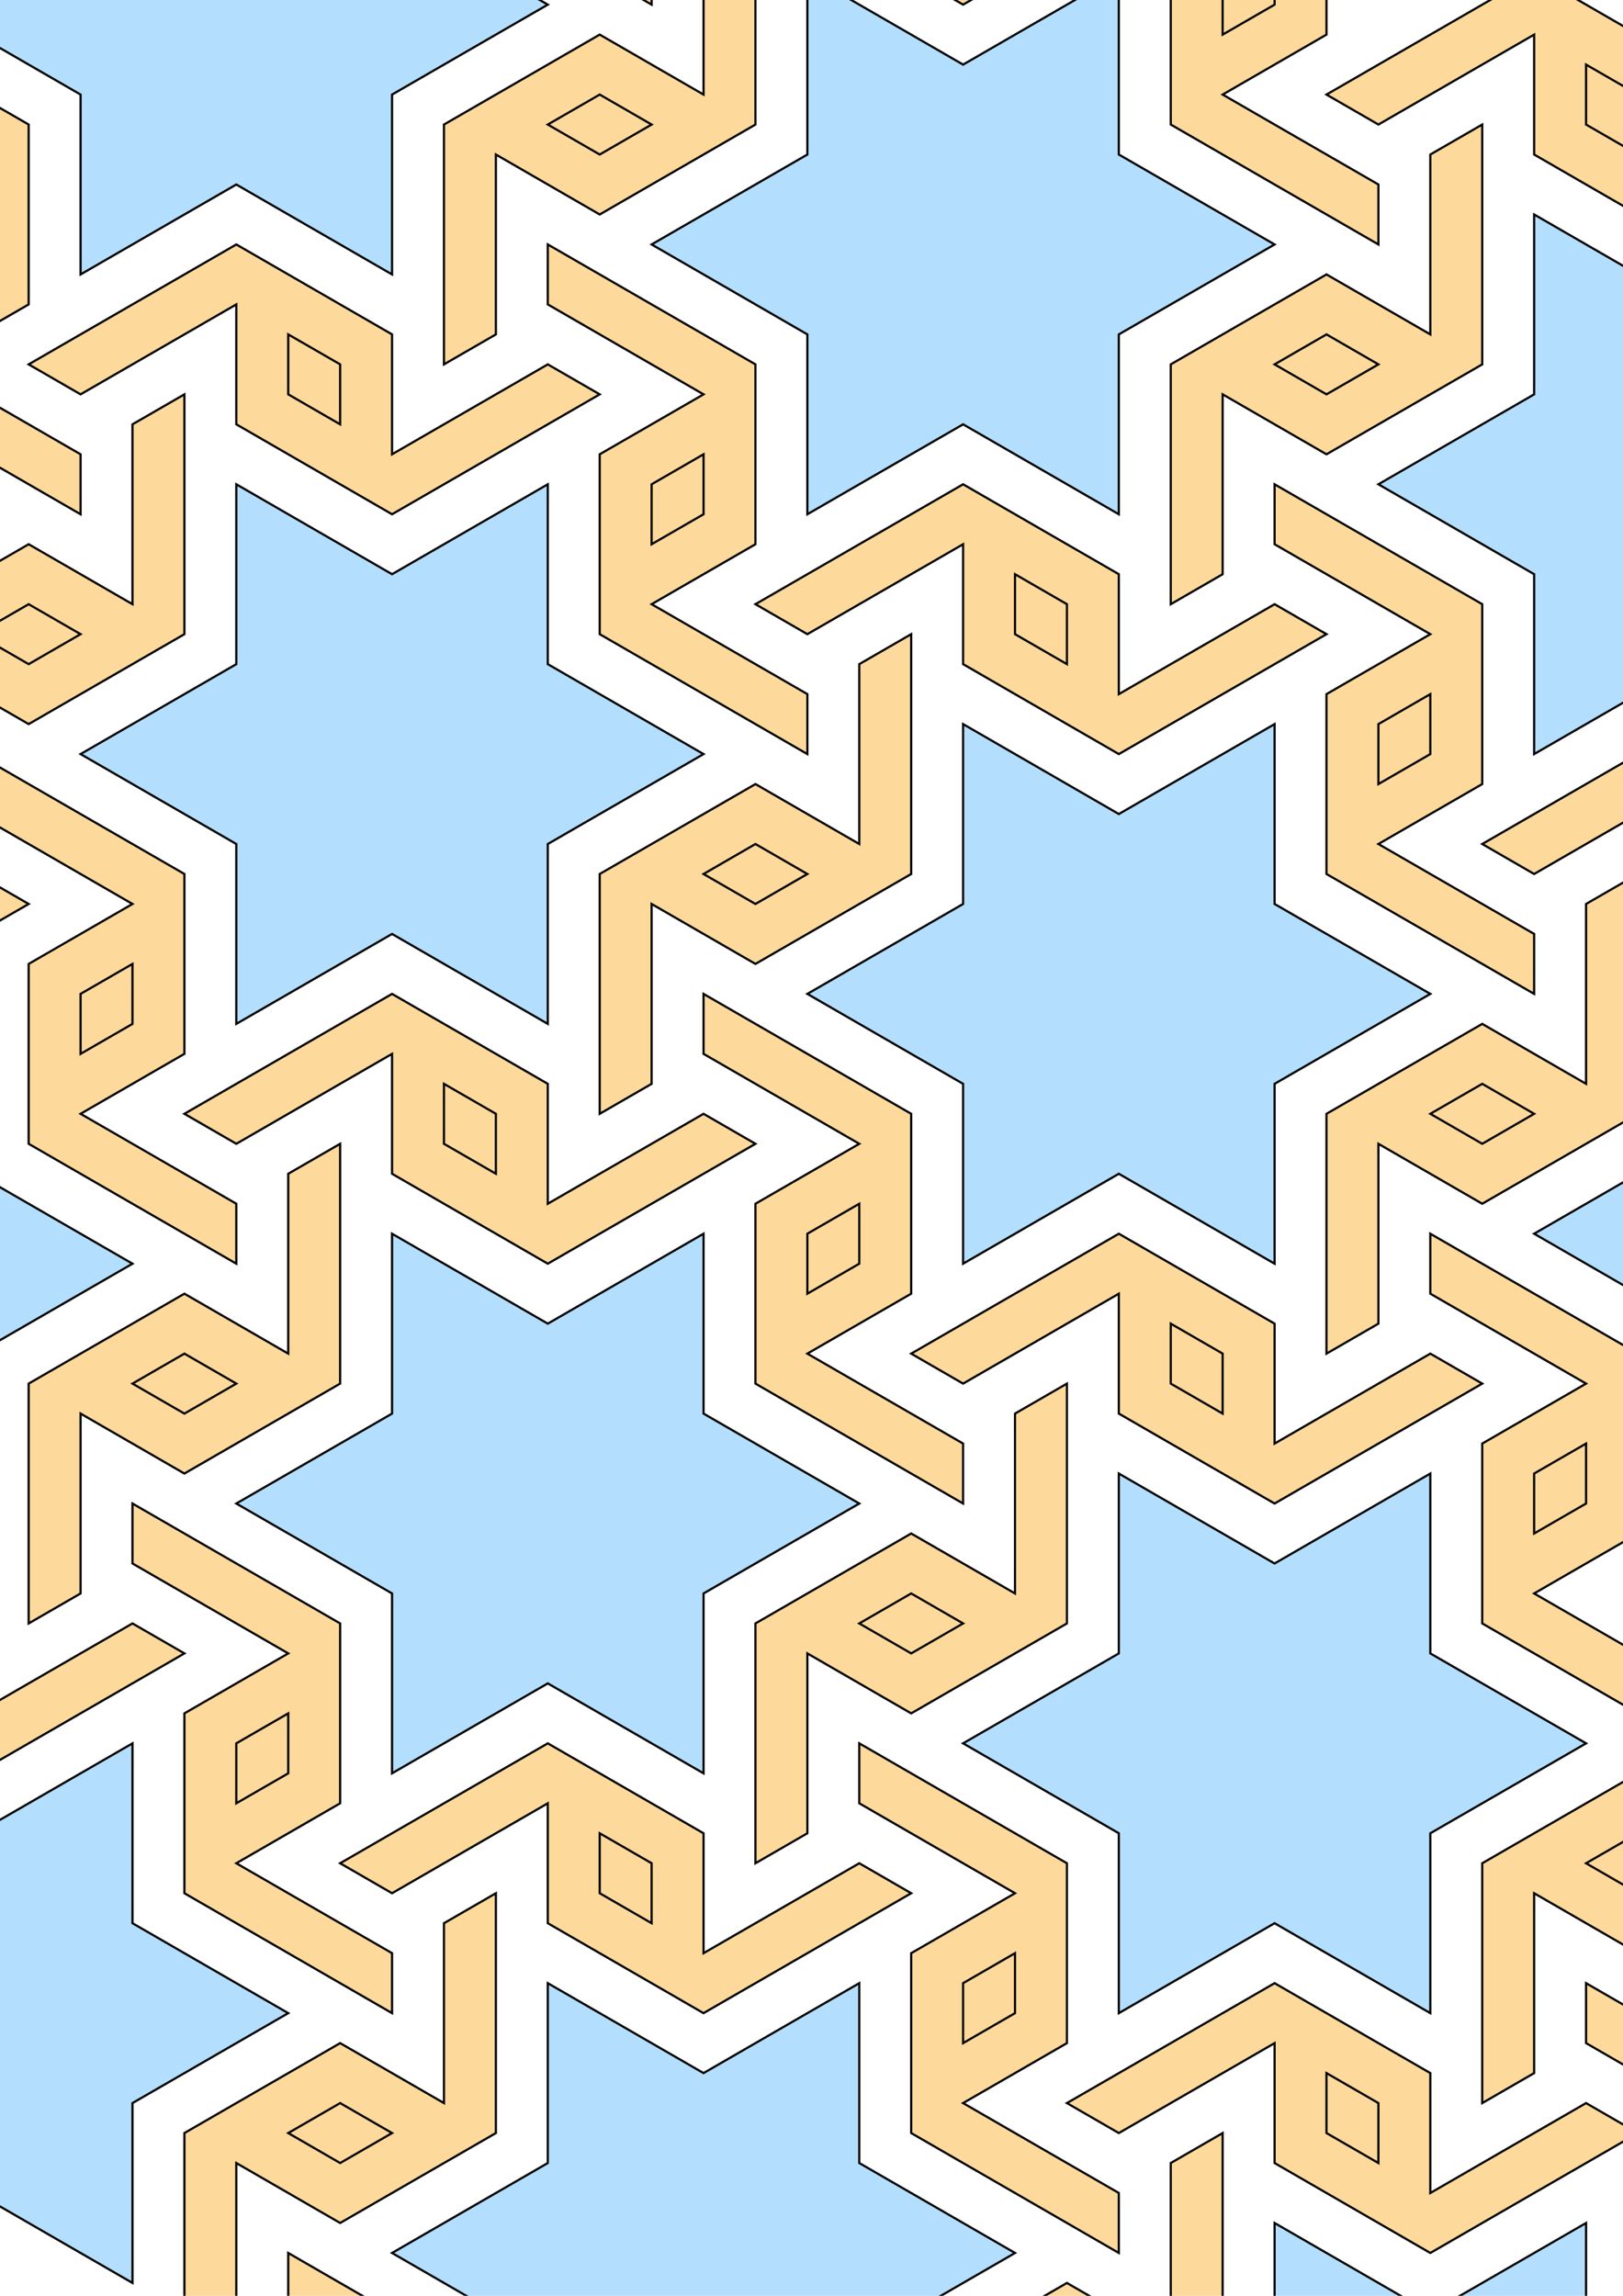 <svg xmlns="http://www.w3.org/2000/svg" xmlns:xlink="http://www.w3.org/1999/xlink" xmlns:inkscape="http://www.inkscape.org/namespaces/inkscape" version="1.1" width="595.276" height="841.89" viewBox="0 0 595.276 841.89">
<g>
<path d="M296.117-9.293 353.238 23.688 410.359-9.293V56.664L467.484 89.645 410.359 122.625V188.582L353.238 155.602 296.117 188.582V122.625L238.996 89.645 296.117 56.664ZM296.117-9.293" fill="#b3defd"/>
<path stroke-width=".8" stroke-linecap="butt" stroke-miterlimit="4" stroke-linejoin="miter" fill="none" stroke="#000000" d="M296.117-9.293 353.238 23.688 410.359-9.293V56.664L467.484 89.645 410.359 122.625V188.582L353.238 155.602 296.117 188.582V122.625L238.996 89.645 296.117 56.664ZM296.117-9.293"/>
<path d="M353.238 177.59 410.359 210.566V254.539L467.484 221.562 486.523 232.555 410.359 276.527 353.238 243.547V199.574L296.117 232.555 277.078 221.562ZM353.238 177.59" fill="#fdd99b"/>
<path stroke-width=".8" stroke-linecap="butt" stroke-miterlimit="4" stroke-linejoin="miter" fill="none" stroke="#000000" d="M353.238 177.59 410.359 210.566V254.539L467.484 221.562 486.523 232.555 410.359 276.527 353.238 243.547V199.574L296.117 232.555 277.078 221.562ZM353.238 177.59"/>
<path d="M372.281 232.555V210.566L391.32 221.562V243.547ZM372.281 232.555" fill="#fdd99b"/>
<path stroke-width=".8" stroke-linecap="butt" stroke-miterlimit="4" stroke-linejoin="miter" fill="none" stroke="#000000" d="M372.281 232.555V210.566L391.32 221.562V243.547ZM372.281 232.555"/>
<path d="M429.402 221.562V133.617L486.523 100.637 524.605 122.625V56.664L543.645 45.672V133.617L486.523 166.594 448.441 144.609V210.566ZM429.402 221.562" fill="#fdd99b"/>
<path stroke-width=".8" stroke-linecap="butt" stroke-miterlimit="4" stroke-linejoin="miter" fill="none" stroke="#000000" d="M429.402 221.562V133.617L486.523 100.637 524.605 122.625V56.664L543.645 45.672V133.617L486.523 166.594 448.441 144.609V210.566ZM429.402 221.562"/>
<path d="M467.484 133.617 486.523 122.625 505.562 133.617 486.523 144.609ZM467.484 133.617" fill="#fdd99b"/>
<path stroke-width=".8" stroke-linecap="butt" stroke-miterlimit="4" stroke-linejoin="miter" fill="none" stroke="#000000" d="M467.484 133.617 486.523 122.625 505.562 133.617 486.523 144.609ZM467.484 133.617"/>
<path d="M467.484 199.574V177.59L543.645 221.562V287.52L505.562 309.504 562.684 342.484V364.469L486.523 320.5V254.539L524.605 232.555ZM467.484 199.574" fill="#fdd99b"/>
<path stroke-width=".8" stroke-linecap="butt" stroke-miterlimit="4" stroke-linejoin="miter" fill="none" stroke="#000000" d="M467.484 199.574V177.59L543.645 221.562V287.52L505.562 309.504 562.684 342.484V364.469L486.523 320.5V254.539L524.605 232.555ZM467.484 199.574"/>
<path d="M505.562 265.531 524.605 254.539V276.527L505.562 287.52ZM505.562 265.531" fill="#fdd99b"/>
<path stroke-width=".8" stroke-linecap="butt" stroke-miterlimit="4" stroke-linejoin="miter" fill="none" stroke="#000000" d="M505.562 265.531 524.605 254.539V276.527L505.562 287.52ZM505.562 265.531"/>
<path d="M353.238 265.531 410.359 298.512 467.484 265.531V331.492L524.605 364.469 467.484 397.449V463.406L410.359 430.43 353.238 463.406V397.449L296.117 364.469 353.238 331.492ZM353.238 265.531" fill="#b3defd"/>
<path stroke-width=".8" stroke-linecap="butt" stroke-miterlimit="4" stroke-linejoin="miter" fill="none" stroke="#000000" d="M353.238 265.531 410.359 298.512 467.484 265.531V331.492L524.605 364.469 467.484 397.449V463.406L410.359 430.43 353.238 463.406V397.449L296.117 364.469 353.238 331.492ZM353.238 265.531"/>
<path d="M562.684 78.652 619.809 111.629 676.93 78.652V144.609L734.051 177.59 676.93 210.566V276.527L619.809 243.547 562.684 276.527V210.566L505.562 177.59 562.684 144.609ZM562.684 78.652" fill="#b3defd"/>
<path stroke-width=".8" stroke-linecap="butt" stroke-miterlimit="4" stroke-linejoin="miter" fill="none" stroke="#000000" d="M562.684 78.652 619.809 111.629 676.93 78.652V144.609L734.051 177.59 676.93 210.566V276.527L619.809 243.547 562.684 276.527V210.566L505.562 177.59 562.684 144.609ZM562.684 78.652"/>
<path d="M219.957 408.441V320.5L277.078 287.52 315.16 309.504V243.547L334.199 232.555V320.5L277.078 353.477 238.996 331.492V397.449ZM219.957 408.441" fill="#fdd99b"/>
<path stroke-width=".8" stroke-linecap="butt" stroke-miterlimit="4" stroke-linejoin="miter" fill="none" stroke="#000000" d="M219.957 408.441V320.5L277.078 287.52 315.16 309.504V243.547L334.199 232.555V320.5L277.078 353.477 238.996 331.492V397.449ZM219.957 408.441"/>
<path d="M258.039 320.5 277.078 309.504 296.117 320.5 277.078 331.492ZM258.039 320.5" fill="#fdd99b"/>
<path stroke-width=".8" stroke-linecap="butt" stroke-miterlimit="4" stroke-linejoin="miter" fill="none" stroke="#000000" d="M258.039 320.5 277.078 309.504 296.117 320.5 277.078 331.492ZM258.039 320.5"/>
<path d="M200.914 111.629V89.645L277.078 133.617V199.574L238.996 221.562 296.117 254.539V276.527L219.957 232.555V166.594L258.039 144.609ZM200.914 111.629" fill="#fdd99b"/>
<path stroke-width=".8" stroke-linecap="butt" stroke-miterlimit="4" stroke-linejoin="miter" fill="none" stroke="#000000" d="M200.914 111.629V89.645L277.078 133.617V199.574L238.996 221.562 296.117 254.539V276.527L219.957 232.555V166.594L258.039 144.609ZM200.914 111.629"/>
<path d="M238.996 177.59 258.039 166.594V188.582L238.996 199.574ZM238.996 177.59" fill="#fdd99b"/>
<path stroke-width=".8" stroke-linecap="butt" stroke-miterlimit="4" stroke-linejoin="miter" fill="none" stroke="#000000" d="M238.996 177.59 258.039 166.594V188.582L238.996 199.574ZM238.996 177.59"/>
<path d="M619.809 265.531 676.93 298.512V342.484L734.051 309.504 753.09 320.5 676.93 364.469 619.809 331.492V287.52L562.684 320.5 543.645 309.504ZM619.809 265.531" fill="#fdd99b"/>
<path stroke-width=".8" stroke-linecap="butt" stroke-miterlimit="4" stroke-linejoin="miter" fill="none" stroke="#000000" d="M619.809 265.531 676.93 298.512V342.484L734.051 309.504 753.09 320.5 676.93 364.469 619.809 331.492V287.52L562.684 320.5 543.645 309.504ZM619.809 265.531"/>
<path d="M638.848 320.5V298.512L657.887 309.504V331.492ZM638.848 320.5" fill="#fdd99b"/>
<path stroke-width=".8" stroke-linecap="butt" stroke-miterlimit="4" stroke-linejoin="miter" fill="none" stroke="#000000" d="M638.848 320.5V298.512L657.887 309.504V331.492ZM638.848 320.5"/>
<path d="M486.523 496.387V408.441L543.645 375.465 581.727 397.449V331.492L600.766 320.5V408.441L543.645 441.422 505.562 419.438V485.395ZM486.523 496.387" fill="#fdd99b"/>
<path stroke-width=".8" stroke-linecap="butt" stroke-miterlimit="4" stroke-linejoin="miter" fill="none" stroke="#000000" d="M486.523 496.387V408.441L543.645 375.465 581.727 397.449V331.492L600.766 320.5V408.441L543.645 441.422 505.562 419.438V485.395ZM486.523 496.387"/>
<path d="M524.605 408.441 543.645 397.449 562.684 408.441 543.645 419.438ZM524.605 408.441" fill="#fdd99b"/>
<path stroke-width=".8" stroke-linecap="butt" stroke-miterlimit="4" stroke-linejoin="miter" fill="none" stroke="#000000" d="M524.605 408.441 543.645 397.449 562.684 408.441 543.645 419.438ZM524.605 408.441"/>
<path d="M410.359-75.25V-97.238L486.523-53.266V12.691L448.441 34.68 505.562 67.66V89.645L429.402 45.672V-20.285L467.484-42.273ZM410.359-75.25" fill="#fdd99b"/>
<path stroke-width=".8" stroke-linecap="butt" stroke-miterlimit="4" stroke-linejoin="miter" fill="none" stroke="#000000" d="M410.359-75.25V-97.238L486.523-53.266V12.691L448.441 34.68 505.562 67.66V89.645L429.402 45.672V-20.285L467.484-42.273ZM410.359-75.25"/>
<path d="M448.441-9.293 467.484-20.285V1.699L448.441 12.691ZM448.441-9.293" fill="#fdd99b"/>
<path stroke-width=".8" stroke-linecap="butt" stroke-miterlimit="4" stroke-linejoin="miter" fill="none" stroke="#000000" d="M448.441-9.293 467.484-20.285V1.699L448.441 12.691ZM448.441-9.293"/>
<path d="M562.684-9.293 619.809 23.688V67.66L676.93 34.68 695.969 45.672 619.809 89.645 562.684 56.664V12.691L505.562 45.672 486.523 34.68ZM562.684-9.293" fill="#fdd99b"/>
<path stroke-width=".8" stroke-linecap="butt" stroke-miterlimit="4" stroke-linejoin="miter" fill="none" stroke="#000000" d="M562.684-9.293 619.809 23.688V67.66L676.93 34.68 695.969 45.672 619.809 89.645 562.684 56.664V12.691L505.562 45.672 486.523 34.68ZM562.684-9.293"/>
<path d="M581.727 45.672V23.688L600.766 34.68V56.664ZM581.727 45.672" fill="#fdd99b"/>
<path stroke-width=".8" stroke-linecap="butt" stroke-miterlimit="4" stroke-linejoin="miter" fill="none" stroke="#000000" d="M581.727 45.672V23.688L600.766 34.68V56.664ZM581.727 45.672"/>
<path d="M296.117-97.238 353.238-64.258V-20.285L410.359-53.266 429.402-42.273 353.238 1.699 296.117-31.277V-75.25L238.996-42.273 219.957-53.266ZM296.117-97.238" fill="#fdd99b"/>
<path stroke-width=".8" stroke-linecap="butt" stroke-miterlimit="4" stroke-linejoin="miter" fill="none" stroke="#000000" d="M296.117-97.238 353.238-64.258V-20.285L410.359-53.266 429.402-42.273 353.238 1.699 296.117-31.277V-75.25L238.996-42.273 219.957-53.266ZM296.117-97.238"/>
<path d="M315.16-42.273V-64.258L334.199-53.266V-31.277ZM315.16-42.273" fill="#fdd99b"/>
<path stroke-width=".8" stroke-linecap="butt" stroke-miterlimit="4" stroke-linejoin="miter" fill="none" stroke="#000000" d="M315.16-42.273V-64.258L334.199-53.266V-31.277ZM315.16-42.273"/>
<path d="M162.836 133.617V45.672L219.957 12.691 258.039 34.68V-31.277L277.078-42.273V45.672L219.957 78.652 181.875 56.664V122.625ZM162.836 133.617" fill="#fdd99b"/>
<path stroke-width=".8" stroke-linecap="butt" stroke-miterlimit="4" stroke-linejoin="miter" fill="none" stroke="#000000" d="M162.836 133.617V45.672L219.957 12.691 258.039 34.68V-31.277L277.078-42.273V45.672L219.957 78.652 181.875 56.664V122.625ZM162.836 133.617"/>
<path d="M200.914 45.672 219.957 34.68 238.996 45.672 219.957 56.664ZM200.914 45.672" fill="#fdd99b"/>
<path stroke-width=".8" stroke-linecap="butt" stroke-miterlimit="4" stroke-linejoin="miter" fill="none" stroke="#000000" d="M200.914 45.672 219.957 34.68 238.996 45.672 219.957 56.664ZM200.914 45.672"/>
<path d="M86.672 89.645 143.793 122.625V166.594L200.914 133.617 219.957 144.609 143.793 188.582 86.672 155.602V111.629L29.551 144.609 10.512 133.617ZM86.672 89.645" fill="#fdd99b"/>
<path stroke-width=".8" stroke-linecap="butt" stroke-miterlimit="4" stroke-linejoin="miter" fill="none" stroke="#000000" d="M86.672 89.645 143.793 122.625V166.594L200.914 133.617 219.957 144.609 143.793 188.582 86.672 155.602V111.629L29.551 144.609 10.512 133.617ZM86.672 89.645"/>
<path d="M105.715 144.609V122.625L124.754 133.617V155.602ZM105.715 144.609" fill="#fdd99b"/>
<path stroke-width=".8" stroke-linecap="butt" stroke-miterlimit="4" stroke-linejoin="miter" fill="none" stroke="#000000" d="M105.715 144.609V122.625L124.754 133.617V155.602ZM105.715 144.609"/>
<path d="M86.672 177.59 143.793 210.566 200.914 177.59V243.547L258.039 276.527 200.914 309.504V375.465L143.793 342.484 86.672 375.465V309.504L29.551 276.527 86.672 243.547ZM86.672 177.59" fill="#b3defd"/>
<path stroke-width=".8" stroke-linecap="butt" stroke-miterlimit="4" stroke-linejoin="miter" fill="none" stroke="#000000" d="M86.672 177.59 143.793 210.566 200.914 177.59V243.547L258.039 276.527 200.914 309.504V375.465L143.793 342.484 86.672 375.465V309.504L29.551 276.527 86.672 243.547ZM86.672 177.59"/>
<path d="M258.039 386.457 258.035 364.469 334.199 408.441V474.402L296.117 496.387 353.238 529.367V551.352L277.078 507.379V441.422L315.16 419.438ZM258.039 386.457" fill="#fdd99b"/>
<path stroke-width=".8" stroke-linecap="butt" stroke-miterlimit="4" stroke-linejoin="miter" fill="none" stroke="#000000" d="M258.039 386.457 258.035 364.469 334.199 408.441V474.402L296.117 496.387 353.238 529.367V551.352L277.078 507.379V441.422L315.16 419.438ZM258.039 386.457"/>
<path d="M296.117 452.414 315.16 441.422V463.406L296.117 474.402ZM296.117 452.414" fill="#fdd99b"/>
<path stroke-width=".8" stroke-linecap="butt" stroke-miterlimit="4" stroke-linejoin="miter" fill="none" stroke="#000000" d="M296.117 452.414 315.16 441.422V463.406L296.117 474.402ZM296.117 452.414"/>
<path d="M143.793 364.469 200.914 397.449V441.422L258.039 408.441 277.078 419.438 200.914 463.406 143.793 430.43V386.457L86.672 419.438 67.633 408.441ZM143.793 364.469" fill="#fdd99b"/>
<path stroke-width=".8" stroke-linecap="butt" stroke-miterlimit="4" stroke-linejoin="miter" fill="none" stroke="#000000" d="M143.793 364.469 200.914 397.449V441.422L258.039 408.441 277.078 419.438 200.914 463.406 143.793 430.43V386.457L86.672 419.438 67.633 408.441ZM143.793 364.469"/>
<path d="M162.836 419.438V397.449L181.875 408.441V430.43ZM162.836 419.438" fill="#fdd99b"/>
<path stroke-width=".8" stroke-linecap="butt" stroke-miterlimit="4" stroke-linejoin="miter" fill="none" stroke="#000000" d="M162.836 419.438V397.449L181.875 408.441V430.43ZM162.836 419.438"/>
<path d="M143.793 452.414 200.914 485.395 258.035 452.414 258.039 518.375 315.16 551.352 258.035 584.332V650.289L200.914 617.309 143.793 650.289V584.332L86.672 551.352 143.793 518.371ZM143.793 452.414" fill="#b3defd"/>
<path stroke-width=".8" stroke-linecap="butt" stroke-miterlimit="4" stroke-linejoin="miter" fill="none" stroke="#000000" d="M143.793 452.414 200.914 485.395 258.035 452.414 258.039 518.375 315.16 551.352 258.035 584.332V650.289L200.914 617.309 143.793 650.289V584.332L86.672 551.352 143.793 518.371ZM143.793 452.414"/>
<path d="M29.551-97.238 86.672-64.258 143.793-97.238V-31.277L200.914 1.699 143.793 34.68V100.637L86.672 67.66 29.551 100.637V34.68L-27.57 1.699 29.551-31.277ZM29.551-97.238" fill="#b3defd"/>
<path stroke-width=".8" stroke-linecap="butt" stroke-miterlimit="4" stroke-linejoin="miter" fill="none" stroke="#000000" d="M29.551-97.238 86.672-64.258 143.793-97.238V-31.277L200.914 1.699 143.793 34.68V100.637L86.672 67.66 29.551 100.637V34.68L-27.57 1.699 29.551-31.277ZM29.551-97.238"/>
<path d="M143.793-163.195V-185.184L219.957-141.211V-75.25L181.875-53.266 238.996-20.285V1.699L162.836-42.273V-108.23L200.914-130.215ZM143.793-163.195" fill="#fdd99b"/>
<path stroke-width=".8" stroke-linecap="butt" stroke-miterlimit="4" stroke-linejoin="miter" fill="none" stroke="#000000" d="M143.793-163.195V-185.184L219.957-141.211V-75.25L181.875-53.266 238.996-20.285V1.699L162.836-42.273V-108.23L200.914-130.215ZM143.793-163.195"/>
<path d="M181.875-97.238 200.914-108.23V-86.246L181.875-75.25ZM181.875-97.238" fill="#fdd99b"/>
<path stroke-width=".8" stroke-linecap="butt" stroke-miterlimit="4" stroke-linejoin="miter" fill="none" stroke="#000000" d="M181.875-97.238 200.914-108.23V-86.246L181.875-75.25ZM181.875-97.238"/>
<path d="M-46.609 320.5V232.555L10.512 199.574 48.59 221.562V155.602L67.633 144.609V232.555L10.512 265.531-27.57 243.547V309.504ZM-46.609 320.5" fill="#fdd99b"/>
<path stroke-width=".8" stroke-linecap="butt" stroke-miterlimit="4" stroke-linejoin="miter" fill="none" stroke="#000000" d="M-46.609 320.5V232.555L10.512 199.574 48.59 221.562V155.602L67.633 144.609V232.555L10.512 265.531-27.57 243.547V309.504ZM-46.609 320.5"/>
<path d="M-8.531 232.555 10.512 221.562 29.551 232.555 10.512 243.547ZM-8.531 232.555" fill="#fdd99b"/>
<path stroke-width=".8" stroke-linecap="butt" stroke-miterlimit="4" stroke-linejoin="miter" fill="none" stroke="#000000" d="M-8.531 232.555 10.512 221.562 29.551 232.555 10.512 243.547ZM-8.531 232.555"/>
<path d="M-65.652 23.688V1.699L10.512 45.672V111.629L-27.57 133.617 29.551 166.594V188.582L-46.609 144.609V78.652L-8.531 56.664ZM-65.652 23.688" fill="#fdd99b"/>
<path stroke-width=".8" stroke-linecap="butt" stroke-miterlimit="4" stroke-linejoin="miter" fill="none" stroke="#000000" d="M-65.652 23.688V1.699L10.512 45.672V111.629L-27.57 133.617 29.551 166.594V188.582L-46.609 144.609V78.652L-8.531 56.664ZM-65.652 23.688"/>
<path d="M-27.57 89.645-8.531 78.652V100.637L-27.57 111.629ZM-27.57 89.645" fill="#fdd99b"/>
<path stroke-width=".8" stroke-linecap="butt" stroke-miterlimit="4" stroke-linejoin="miter" fill="none" stroke="#000000" d="M-27.57 89.645-8.531 78.652V100.637L-27.57 111.629ZM-27.57 89.645"/>
<path d="M-8.531 298.512V276.527L67.633 320.5V386.457L29.551 408.441 86.672 441.422V463.406L10.512 419.438V353.477L48.59 331.492ZM-8.531 298.512" fill="#fdd99b"/>
<path stroke-width=".8" stroke-linecap="butt" stroke-miterlimit="4" stroke-linejoin="miter" fill="none" stroke="#000000" d="M-8.531 298.512V276.527L67.633 320.5V386.457L29.551 408.441 86.672 441.422V463.406L10.512 419.438V353.477L48.59 331.492ZM-8.531 298.512"/>
<path d="M29.551 364.469 48.59 353.477V375.465L29.551 386.457ZM29.551 364.469" fill="#fdd99b"/>
<path stroke-width=".8" stroke-linecap="butt" stroke-miterlimit="4" stroke-linejoin="miter" fill="none" stroke="#000000" d="M29.551 364.469 48.59 353.477V375.465L29.551 386.457ZM29.551 364.469"/>
<path d="M-122.773 276.527-65.652 309.504V353.477L-8.531 320.5 10.512 331.492-65.652 375.465-122.773 342.484V298.512L-179.895 331.492-198.934 320.5ZM-122.773 276.527" fill="#fdd99b"/>
<path stroke-width=".8" stroke-linecap="butt" stroke-miterlimit="4" stroke-linejoin="miter" fill="none" stroke="#000000" d="M-122.773 276.527-65.652 309.504V353.477L-8.531 320.5 10.512 331.492-65.652 375.465-122.773 342.484V298.512L-179.895 331.492-198.934 320.5ZM-122.773 276.527"/>
<path d="M-103.734 331.492V309.504L-84.691 320.5V342.484ZM-103.734 331.492" fill="#fdd99b"/>
<path stroke-width=".8" stroke-linecap="butt" stroke-miterlimit="4" stroke-linejoin="miter" fill="none" stroke="#000000" d="M-103.734 331.492V309.504L-84.691 320.5V342.484ZM-103.734 331.492"/>
<path d="M10.512 595.324V507.379L67.633 474.402 105.715 496.387V430.43L124.754 419.438V507.379L67.633 540.359 29.551 518.371V584.332ZM10.512 595.324" fill="#fdd99b"/>
<path stroke-width=".8" stroke-linecap="butt" stroke-miterlimit="4" stroke-linejoin="miter" fill="none" stroke="#000000" d="M10.512 595.324V507.379L67.633 474.402 105.715 496.387V430.43L124.754 419.438V507.379L67.633 540.359 29.551 518.371V584.332ZM10.512 595.324"/>
<path d="M48.59 507.379 67.633 496.387 86.672 507.379 67.633 518.375ZM48.59 507.379" fill="#fdd99b"/>
<path stroke-width=".8" stroke-linecap="butt" stroke-miterlimit="4" stroke-linejoin="miter" fill="none" stroke="#000000" d="M48.59 507.379 67.633 496.387 86.672 507.379 67.633 518.375ZM48.59 507.379"/>
<path d="M-122.773 364.469-65.652 397.449-8.531 364.469V430.43L48.59 463.406-8.531 496.387V562.344L-65.652 529.367-122.773 562.344V496.387L-179.895 463.406-122.773 430.43ZM-122.773 364.469" fill="#b3defd"/>
<path stroke-width=".8" stroke-linecap="butt" stroke-miterlimit="4" stroke-linejoin="miter" fill="none" stroke="#000000" d="M-122.773 364.469-65.652 397.449-8.531 364.469V430.43L48.59 463.406-8.531 496.387V562.344L-65.652 529.367-122.773 562.344V496.387L-179.895 463.406-122.773 430.43ZM-122.773 364.469"/>
<path d="M410.359 452.414 467.484 485.395V529.367L524.605 496.387 543.645 507.379 467.484 551.352 410.359 518.375V474.402L353.238 507.379 334.199 496.387ZM410.359 452.414" fill="#fdd99b"/>
<path stroke-width=".8" stroke-linecap="butt" stroke-miterlimit="4" stroke-linejoin="miter" fill="none" stroke="#000000" d="M410.359 452.414 467.484 485.395V529.367L524.605 496.387 543.645 507.379 467.484 551.352 410.359 518.375V474.402L353.238 507.379 334.199 496.387ZM410.359 452.414"/>
<path d="M429.402 507.379V485.395L448.441 496.387V518.375ZM429.402 507.379" fill="#fdd99b"/>
<path stroke-width=".8" stroke-linecap="butt" stroke-miterlimit="4" stroke-linejoin="miter" fill="none" stroke="#000000" d="M429.402 507.379V485.395L448.441 496.387V518.375ZM429.402 507.379"/>
<path d="M277.078 683.27V595.324L334.199 562.344 372.281 584.332V518.375L391.32 507.379V595.324L334.199 628.305 296.117 606.316V672.277ZM277.078 683.27" fill="#fdd99b"/>
<path stroke-width=".8" stroke-linecap="butt" stroke-miterlimit="4" stroke-linejoin="miter" fill="none" stroke="#000000" d="M277.078 683.27V595.324L334.199 562.344 372.281 584.332V518.375L391.32 507.379V595.324L334.199 628.305 296.117 606.316V672.277ZM277.078 683.27"/>
<path d="M315.16 595.324 334.199 584.332 353.238 595.324 334.199 606.316ZM315.16 595.324" fill="#fdd99b"/>
<path stroke-width=".8" stroke-linecap="butt" stroke-miterlimit="4" stroke-linejoin="miter" fill="none" stroke="#000000" d="M315.16 595.324 334.199 584.332 353.238 595.324 334.199 606.316ZM315.16 595.324"/>
<path d="M410.359 540.359 467.484 573.34 524.605 540.359V606.316L581.727 639.297 524.605 672.277V738.234L467.484 705.254 410.359 738.234V672.277L353.238 639.297 410.359 606.316ZM410.359 540.359" fill="#b3defd"/>
<path stroke-width=".8" stroke-linecap="butt" stroke-miterlimit="4" stroke-linejoin="miter" fill="none" stroke="#000000" d="M410.359 540.359 467.484 573.34 524.605 540.359V606.316L581.727 639.297 524.605 672.277V738.234L467.484 705.254 410.359 738.234V672.277L353.238 639.297 410.359 606.316ZM410.359 540.359"/>
<path d="M524.605 474.402V452.414L600.766 496.387V562.344L562.684 584.332 619.809 617.309V639.297L543.645 595.324V529.367L581.727 507.379ZM524.605 474.402" fill="#fdd99b"/>
<path stroke-width=".8" stroke-linecap="butt" stroke-miterlimit="4" stroke-linejoin="miter" fill="none" stroke="#000000" d="M524.605 474.402V452.414L600.766 496.387V562.344L562.684 584.332 619.809 617.309V639.297L543.645 595.324V529.367L581.727 507.379ZM524.605 474.402"/>
<path d="M562.684 540.359 581.727 529.367V551.352L562.684 562.344ZM562.684 540.359" fill="#fdd99b"/>
<path stroke-width=".8" stroke-linecap="butt" stroke-miterlimit="4" stroke-linejoin="miter" fill="none" stroke="#000000" d="M562.684 540.359 581.727 529.367V551.352L562.684 562.344ZM562.684 540.359"/>
<path d="M562.684 452.414 638.848 408.441 600.766 474.402ZM562.684 452.414" fill="#b3defd"/>
<path stroke-width=".8" stroke-linecap="butt" stroke-miterlimit="4" stroke-linejoin="miter" fill="none" stroke="#000000" d="M562.684 452.414 638.848 408.441 600.766 474.402ZM562.684 452.414"/>
<path d="M48.59 573.34V551.352L124.754 595.324V661.281L86.672 683.27 143.793 716.246V738.234L67.633 694.262V628.305L105.715 606.316ZM48.59 573.34" fill="#fdd99b"/>
<path stroke-width=".8" stroke-linecap="butt" stroke-miterlimit="4" stroke-linejoin="miter" fill="none" stroke="#000000" d="M48.59 573.34V551.352L124.754 595.324V661.281L86.672 683.27 143.793 716.246V738.234L67.633 694.262V628.305L105.715 606.316ZM48.59 573.34"/>
<path d="M86.672 639.297 105.715 628.305V650.289L86.672 661.281ZM86.672 639.297" fill="#fdd99b"/>
<path stroke-width=".8" stroke-linecap="butt" stroke-miterlimit="4" stroke-linejoin="miter" fill="none" stroke="#000000" d="M86.672 639.297 105.715 628.305V650.289L86.672 661.281ZM86.672 639.297"/>
<path d="M-65.652 551.352-8.531 584.332V628.305L48.59 595.324 67.633 606.316-8.531 650.289-65.652 617.309V573.34L-122.773 606.316-141.812 595.324ZM-65.652 551.352" fill="#fdd99b"/>
<path stroke-width=".8" stroke-linecap="butt" stroke-miterlimit="4" stroke-linejoin="miter" fill="none" stroke="#000000" d="M-65.652 551.352-8.531 584.332V628.305L48.59 595.324 67.633 606.316-8.531 650.289-65.652 617.309V573.34L-122.773 606.316-141.812 595.324ZM-65.652 551.352"/>
<path d="M-46.609 606.316V584.332L-27.57 595.324V617.309ZM-46.609 606.316" fill="#fdd99b"/>
<path stroke-width=".8" stroke-linecap="butt" stroke-miterlimit="4" stroke-linejoin="miter" fill="none" stroke="#000000" d="M-46.609 606.316V584.332L-27.57 595.324V617.309ZM-46.609 606.316"/>
<path d="M200.914 639.297 258.035 672.277V716.246L315.16 683.27 334.199 694.262 258.035 738.234 200.914 705.254V661.281L143.793 694.262 124.754 683.27ZM200.914 639.297" fill="#fdd99b"/>
<path stroke-width=".8" stroke-linecap="butt" stroke-miterlimit="4" stroke-linejoin="miter" fill="none" stroke="#000000" d="M200.914 639.297 258.035 672.277V716.246L315.16 683.27 334.199 694.262 258.035 738.234 200.914 705.254V661.281L143.793 694.262 124.754 683.27ZM200.914 639.297"/>
<path d="M219.957 694.262V672.277L238.996 683.27V705.254ZM219.957 694.262" fill="#fdd99b"/>
<path stroke-width=".8" stroke-linecap="butt" stroke-miterlimit="4" stroke-linejoin="miter" fill="none" stroke="#000000" d="M219.957 694.262V672.277L238.996 683.27V705.254ZM219.957 694.262"/>
<path d="M315.16 661.281V639.297L391.32 683.27V749.227L353.238 771.215 410.359 804.191V826.18L334.199 782.207V716.246L372.281 694.262ZM315.16 661.281" fill="#fdd99b"/>
<path stroke-width=".8" stroke-linecap="butt" stroke-miterlimit="4" stroke-linejoin="miter" fill="none" stroke="#000000" d="M315.16 661.281V639.297L391.32 683.27V749.227L353.238 771.215 410.359 804.191V826.18L334.199 782.207V716.246L372.281 694.262ZM315.16 661.281"/>
<path d="M353.238 727.242 372.281 716.246V738.234L353.238 749.227ZM353.238 727.242" fill="#fdd99b"/>
<path stroke-width=".8" stroke-linecap="butt" stroke-miterlimit="4" stroke-linejoin="miter" fill="none" stroke="#000000" d="M353.238 727.242 372.281 716.246V738.234L353.238 749.227ZM353.238 727.242"/>
<path d="M200.914 727.242 258.039 760.219 315.16 727.242V793.199L372.281 826.18 315.16 859.156V925.117L258.039 892.137 200.914 925.117V859.156L143.793 826.18 200.914 793.199ZM200.914 727.242" fill="#b3defd"/>
<path stroke-width=".8" stroke-linecap="butt" stroke-miterlimit="4" stroke-linejoin="miter" fill="none" stroke="#000000" d="M200.914 727.242 258.039 760.219 315.16 727.242V793.199L372.281 826.18 315.16 859.156V925.117L258.039 892.137 200.914 925.117V859.156L143.793 826.18 200.914 793.199ZM200.914 727.242"/>
<path d="M67.633 870.152V782.207L124.754 749.227 162.836 771.215V705.254L181.875 694.262V782.207L124.754 815.184 86.672 793.199V859.156ZM67.633 870.152" fill="#fdd99b"/>
<path stroke-width=".8" stroke-linecap="butt" stroke-miterlimit="4" stroke-linejoin="miter" fill="none" stroke="#000000" d="M67.633 870.152V782.207L124.754 749.227 162.836 771.215V705.254L181.875 694.262V782.207L124.754 815.184 86.672 793.199V859.156ZM67.633 870.152"/>
<path d="M105.715 782.207 124.754 771.215 143.793 782.207 124.754 793.199ZM105.715 782.207" fill="#fdd99b"/>
<path stroke-width=".8" stroke-linecap="butt" stroke-miterlimit="4" stroke-linejoin="miter" fill="none" stroke="#000000" d="M105.715 782.207 124.754 771.215 143.793 782.207 124.754 793.199ZM105.715 782.207"/>
<path d="M-65.652 639.297-8.531 672.277 48.59 639.297V705.254L105.715 738.234 48.59 771.215V837.172L-8.531 804.191-65.652 837.172V771.215L-122.773 738.234-65.652 705.254ZM-65.652 639.297" fill="#b3defd"/>
<path stroke-width=".8" stroke-linecap="butt" stroke-miterlimit="4" stroke-linejoin="miter" fill="none" stroke="#000000" d="M-65.652 639.297-8.531 672.277 48.59 639.297V705.254L105.715 738.234 48.59 771.215V837.172L-8.531 804.191-65.652 837.172V771.215L-122.773 738.234-65.652 705.254ZM-65.652 639.297"/>
<path d="M467.484 727.242 524.605 760.219V804.191L581.727 771.215 600.766 782.207 524.605 826.18 467.484 793.199V749.227L410.359 782.207 391.32 771.215ZM467.484 727.242" fill="#fdd99b"/>
<path stroke-width=".8" stroke-linecap="butt" stroke-miterlimit="4" stroke-linejoin="miter" fill="none" stroke="#000000" d="M467.484 727.242 524.605 760.219V804.191L581.727 771.215 600.766 782.207 524.605 826.18 467.484 793.199V749.227L410.359 782.207 391.32 771.215ZM467.484 727.242"/>
<path d="M486.523 782.207V760.219L505.562 771.215V793.199ZM486.523 782.207" fill="#fdd99b"/>
<path stroke-width=".8" stroke-linecap="butt" stroke-miterlimit="4" stroke-linejoin="miter" fill="none" stroke="#000000" d="M486.523 782.207V760.219L505.562 771.215V793.199ZM486.523 782.207"/>
<path d="M334.199 958.094V870.152L391.32 837.172 429.402 859.156V793.199L448.441 782.207V870.152L391.32 903.129 353.238 881.145V947.102ZM334.199 958.094" fill="#fdd99b"/>
<path stroke-width=".8" stroke-linecap="butt" stroke-miterlimit="4" stroke-linejoin="miter" fill="none" stroke="#000000" d="M334.199 958.094V870.152L391.32 837.172 429.402 859.156V793.199L448.441 782.207V870.152L391.32 903.129 353.238 881.145V947.102ZM334.199 958.094"/>
<path d="M372.281 870.152 391.32 859.156 410.359 870.152 391.32 881.145ZM372.281 870.152" fill="#fdd99b"/>
<path stroke-width=".8" stroke-linecap="butt" stroke-miterlimit="4" stroke-linejoin="miter" fill="none" stroke="#000000" d="M372.281 870.152 391.32 859.156 410.359 870.152 391.32 881.145ZM372.281 870.152"/>
<path d="M467.484 815.184 524.605 848.164 467.484 881.145ZM467.484 815.184" fill="#b3defd"/>
<path stroke-width=".8" stroke-linecap="butt" stroke-miterlimit="4" stroke-linejoin="miter" fill="none" stroke="#000000" d="M467.484 815.184 524.605 848.164 467.484 881.145ZM467.484 815.184"/>
<path d="M543.645 771.215V683.27L600.766 650.289 638.848 672.277V606.316L657.887 595.324V683.27L600.766 716.246 562.684 694.262V760.219ZM543.645 771.215" fill="#fdd99b"/>
<path stroke-width=".8" stroke-linecap="butt" stroke-miterlimit="4" stroke-linejoin="miter" fill="none" stroke="#000000" d="M543.645 771.215V683.27L600.766 650.289 638.848 672.277V606.316L657.887 595.324V683.27L600.766 716.246 562.684 694.262V760.219ZM543.645 771.215"/>
<path d="M581.727 683.27 600.766 672.277 619.809 683.27 600.766 694.262ZM581.727 683.27" fill="#fdd99b"/>
<path stroke-width=".8" stroke-linecap="butt" stroke-miterlimit="4" stroke-linejoin="miter" fill="none" stroke="#000000" d="M581.727 683.27 600.766 672.277 619.809 683.27 600.766 694.262ZM581.727 683.27"/>
<path d="M524.605 848.164 581.727 815.184V881.145ZM524.605 848.164" fill="#b3defd"/>
<path stroke-width=".8" stroke-linecap="butt" stroke-miterlimit="4" stroke-linejoin="miter" fill="none" stroke="#000000" d="M524.605 848.164 581.727 815.184V881.145ZM524.605 848.164"/>
<path d="M581.727 749.227V727.242L657.887 771.215V837.172L619.809 859.156 676.93 892.137V914.121L600.766 870.152V804.191L638.848 782.207ZM581.727 749.227" fill="#fdd99b"/>
<path stroke-width=".8" stroke-linecap="butt" stroke-miterlimit="4" stroke-linejoin="miter" fill="none" stroke="#000000" d="M581.727 749.227V727.242L657.887 771.215V837.172L619.809 859.156 676.93 892.137V914.121L600.766 870.152V804.191L638.848 782.207ZM581.727 749.227"/>
<path d="M619.809 815.184 638.848 804.191V826.18L619.809 837.172ZM619.809 815.184" fill="#fdd99b"/>
<path stroke-width=".8" stroke-linecap="butt" stroke-miterlimit="4" stroke-linejoin="miter" fill="none" stroke="#000000" d="M619.809 815.184 638.848 804.191V826.18L619.809 837.172ZM619.809 815.184"/>
<path d="M105.715 848.164V826.18L181.875 870.152V936.109L143.793 958.094 200.914 991.074V1013.059L124.754 969.09V903.129L162.836 881.145ZM105.715 848.164" fill="#fdd99b"/>
<path stroke-width=".8" stroke-linecap="butt" stroke-miterlimit="4" stroke-linejoin="miter" fill="none" stroke="#000000" d="M105.715 848.164V826.18L181.875 870.152V936.109L143.793 958.094 200.914 991.074V1013.059L124.754 969.09V903.129L162.836 881.145ZM105.715 848.164"/>
<path d="M143.793 914.121 162.836 903.129V925.117L143.793 936.109ZM143.793 914.121" fill="#fdd99b"/>
<path stroke-width=".8" stroke-linecap="butt" stroke-miterlimit="4" stroke-linejoin="miter" fill="none" stroke="#000000" d="M143.793 914.121 162.836 903.129V925.117L143.793 936.109ZM143.793 914.121"/>
</g>
</svg>

